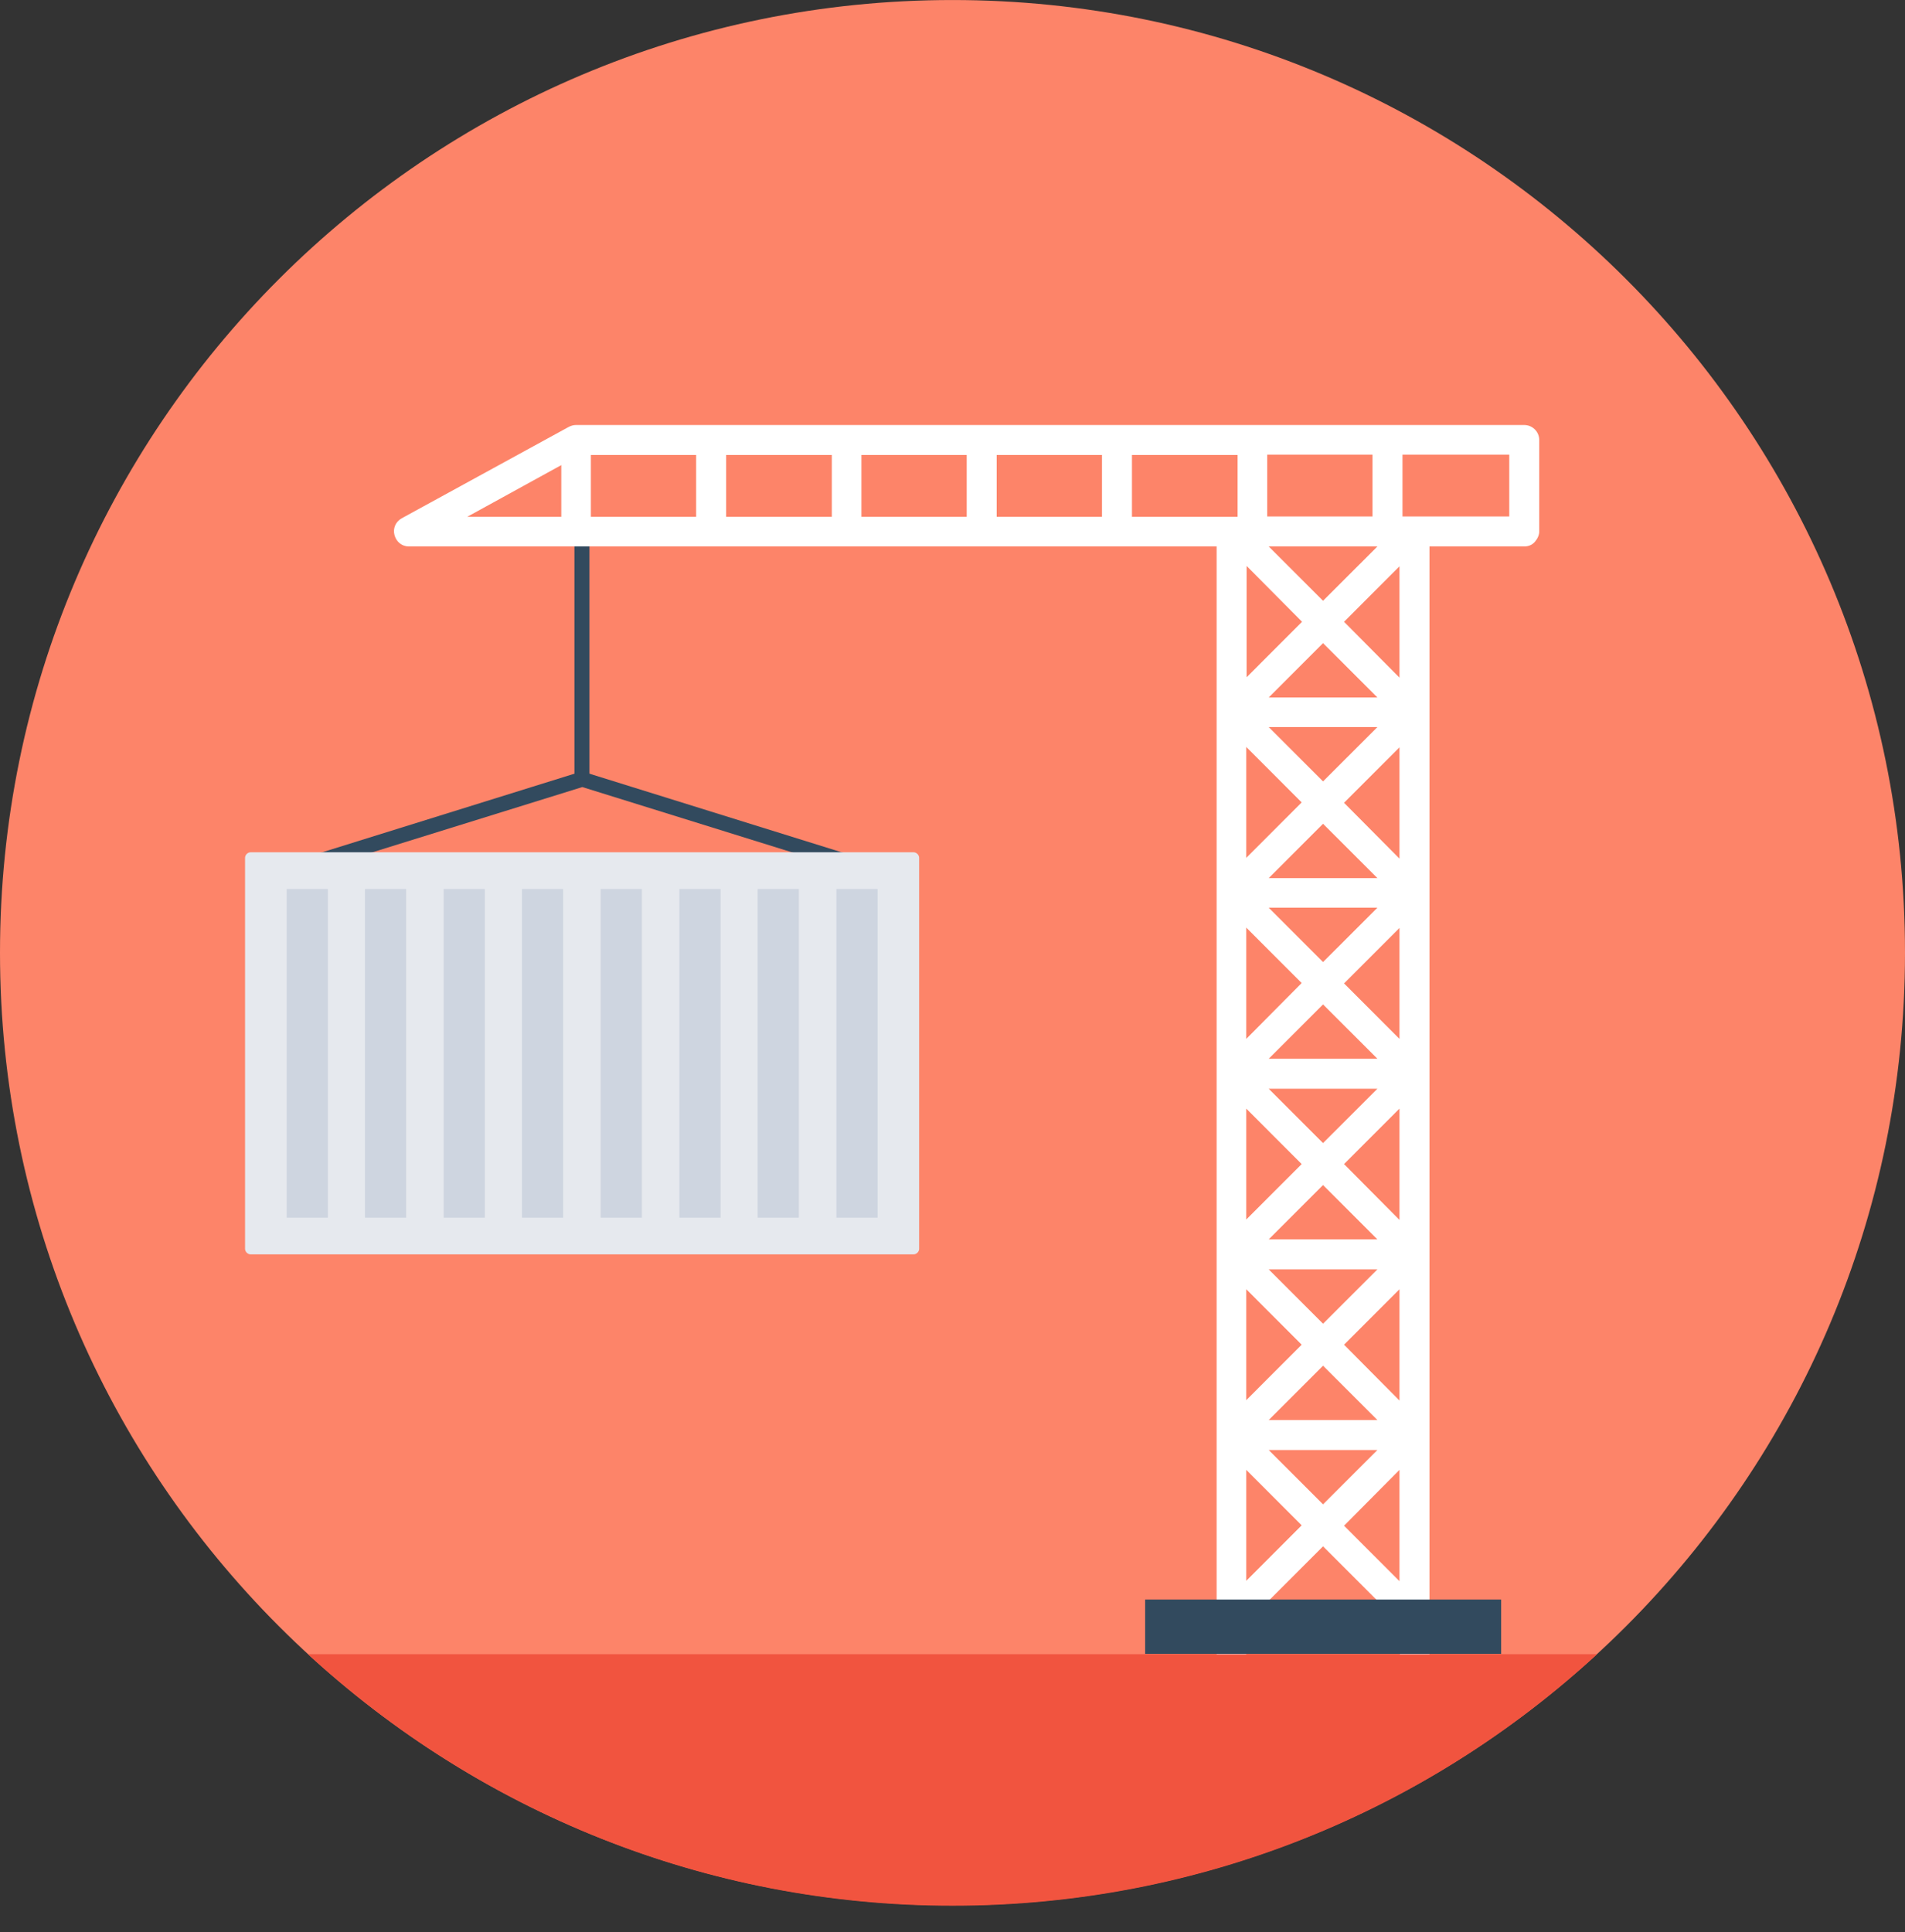 <svg width="71" height="72" viewBox="0 0 71 72" fill="none" xmlns="http://www.w3.org/2000/svg">
<rect x="0" y="0" width="71" height="72" fill="#333333" stroke="none"/>
<path d="M35.5 71.001C55.106 71.001 71 55.107 71 35.501C71 15.895 55.106 0.001 35.5 0.001C15.894 0.001 0 15.895 0 35.501C0 55.107 15.894 71.001 35.5 71.001Z" fill="#FD8469"/>
<path d="M21.969 19.804H21.41V29.245H21.969V19.804Z" fill="#324A5E"/>
<path d="M33.211 32.904H10.168C10.028 32.904 9.916 32.806 9.888 32.666C9.875 32.527 9.944 32.401 10.084 32.359L21.605 28.77C21.661 28.756 21.717 28.756 21.773 28.77L33.294 32.359C33.42 32.401 33.504 32.527 33.49 32.666C33.462 32.806 33.35 32.904 33.211 32.904ZM11.997 32.345H31.395L21.703 29.329L11.997 32.345Z" fill="#324A5E"/>
<path d="M52.844 59.661H45.777V60.765H52.844V59.661Z" fill="white"/>
<path d="M56.81 15.838H21.463C21.366 15.838 21.282 15.866 21.198 15.908L14.97 19.315C14.746 19.441 14.634 19.692 14.704 19.944C14.774 20.195 14.984 20.363 15.235 20.363H45.344V64.074H53.277V20.363H56.81C56.964 20.363 57.103 20.307 57.201 20.195C57.299 20.083 57.368 19.944 57.368 19.804V16.396C57.368 16.089 57.117 15.838 56.81 15.838ZM22.022 16.955H25.946V19.259H22.022V16.955ZM27.064 16.955H31.002V19.259H27.064V16.955ZM32.105 16.955H36.029V19.259H32.105V16.955ZM37.147 16.955H41.071V19.259H37.147V16.955ZM42.188 16.955H46.126V19.259H42.188V16.955ZM48.528 23.17L46.462 25.237V21.089L48.528 23.17ZM47.285 20.363H51.336L49.31 22.388L47.285 20.363ZM47.285 25.991L49.31 23.966L51.336 25.991H47.285ZM51.336 27.094L49.31 29.119L47.285 27.094H51.336ZM46.448 27.834L48.514 29.901L46.448 31.968V27.834ZM47.285 32.722L49.31 30.697L51.336 32.722H47.285ZM51.336 33.825L49.31 35.85L47.285 33.825H51.336ZM46.448 34.566L48.514 36.632L46.448 38.713V34.566ZM47.285 39.453L49.31 37.428L51.336 39.453H47.285ZM51.336 40.571L49.31 42.596L47.285 40.571H51.336ZM46.448 41.311L48.514 43.378L46.448 45.444V41.311ZM47.285 46.185L49.31 44.16L51.336 46.185H47.285ZM51.336 47.302L49.31 49.327L47.285 47.302H51.336ZM46.448 48.042L48.514 50.109L46.448 52.176V48.042ZM49.31 50.891L51.336 52.916H47.285L49.31 50.891ZM46.448 54.773L48.514 56.84L46.448 58.907V54.773ZM47.285 54.033H51.336L49.31 56.058L47.285 54.033ZM52.159 54.773V58.921L50.093 56.854L52.159 54.773ZM50.093 50.109L52.159 48.042V52.19L50.093 50.109ZM50.093 43.378L52.159 41.311V45.459L50.093 43.378ZM50.093 36.646L52.159 34.579V38.713L50.093 36.646ZM50.093 29.915L52.159 27.848V31.996L50.093 29.915ZM50.093 23.17L52.159 21.103V25.251L50.093 23.17ZM47.23 19.245V16.941H51.154V19.245H47.23ZM20.919 17.332V19.259H17.413L20.919 17.332ZM46.448 62.971V60.485L49.31 57.622L52.173 60.485V62.971H46.448ZM56.251 19.245H52.271V16.941H56.251V19.245Z" fill="white"/>
<path d="M34.047 46.743H9.342C9.231 46.743 9.133 46.646 9.133 46.534V31.968C9.133 31.856 9.231 31.759 9.342 31.759H34.047C34.159 31.759 34.257 31.856 34.257 31.968V46.534C34.257 46.646 34.159 46.743 34.047 46.743Z" fill="#E6E9EE"/>
<path d="M12.22 33.127H10.684V45.375H12.22V33.127Z" fill="#CED5E0"/>
<path d="M15.138 33.127H13.602V45.375H15.138V33.127Z" fill="#CED5E0"/>
<path d="M18.071 33.127H16.535V45.375H18.071V33.127Z" fill="#CED5E0"/>
<path d="M20.989 33.127H19.453V45.375H20.989V33.127Z" fill="#CED5E0"/>
<path d="M23.923 33.127H22.387V45.375H23.923V33.127Z" fill="#CED5E0"/>
<path d="M26.857 33.127H25.32V45.375H26.857V33.127Z" fill="#CED5E0"/>
<path d="M29.774 33.127H28.238V45.375H29.774V33.127Z" fill="#CED5E0"/>
<path d="M32.708 33.127H31.172V45.375H32.708V33.127Z" fill="#CED5E0"/>
<path d="M55.947 59.605H42.68V61.63H55.947V59.605Z" fill="#324A5E"/>
<path d="M11.48 61.644C17.807 67.454 26.242 71.015 35.501 71.015C44.76 71.015 53.195 67.468 59.521 61.644H11.48Z" fill="#F1543F"/>
</svg>
